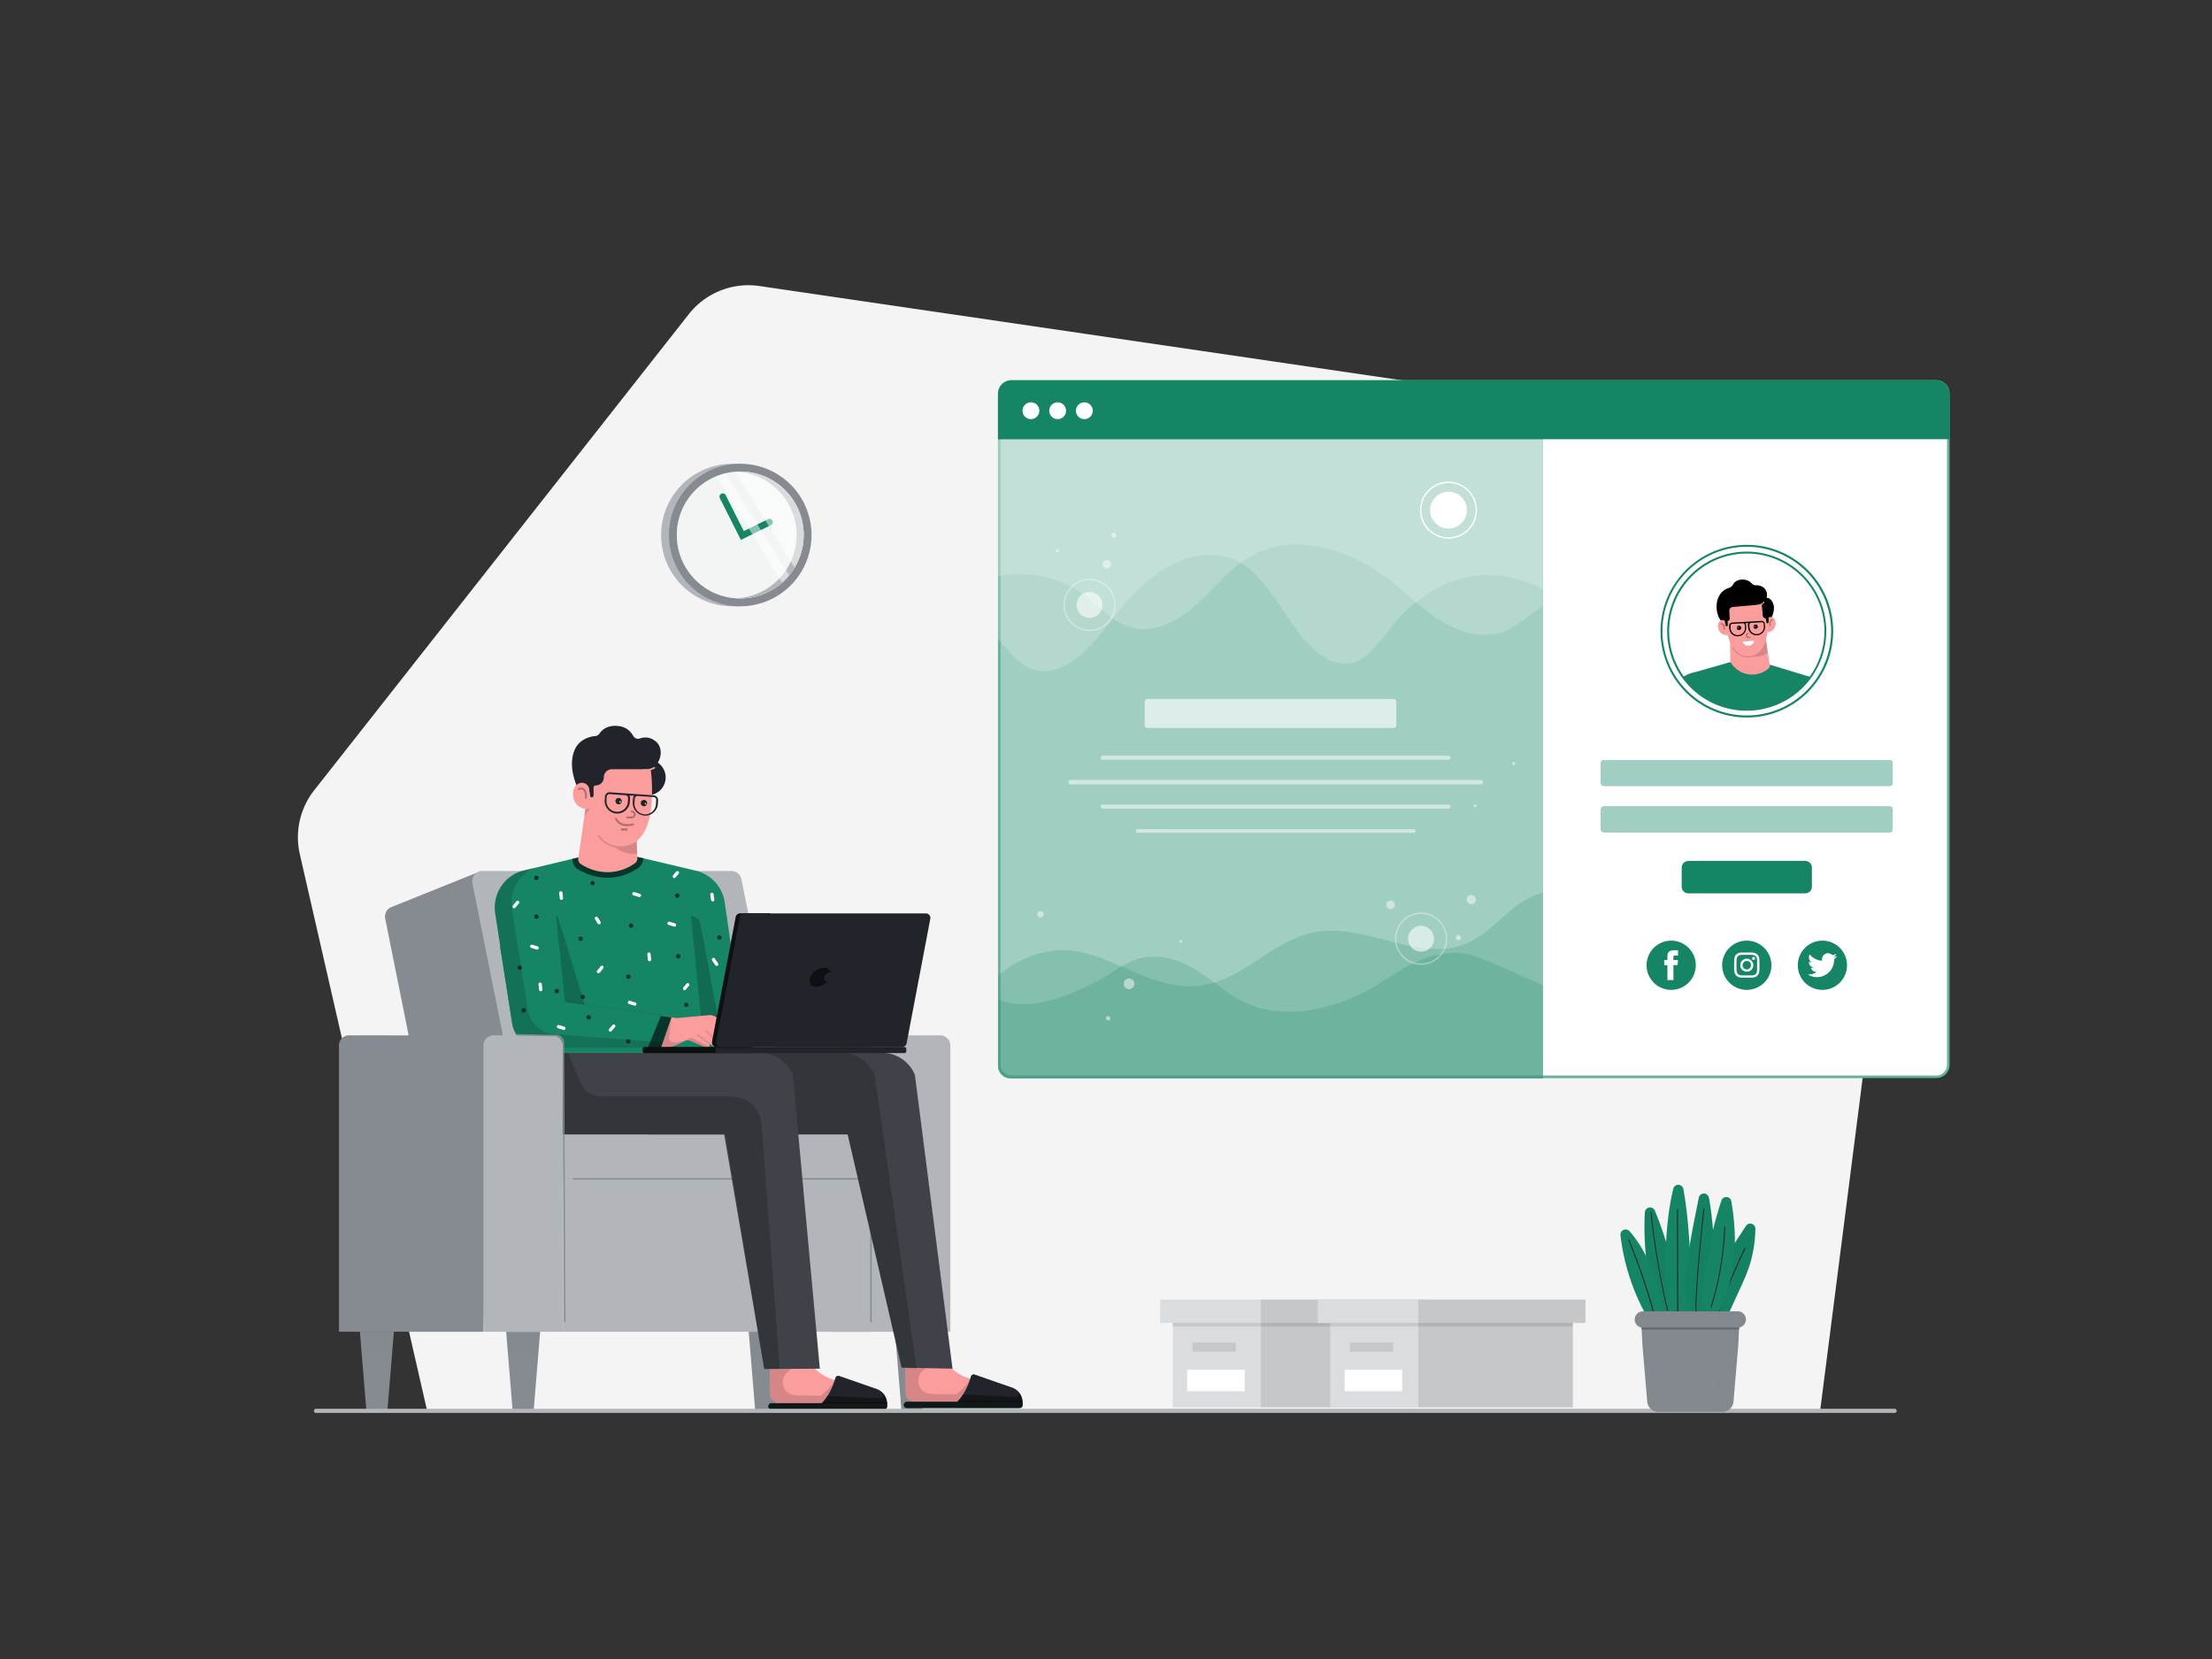 <svg class="gridItem__media" xmlns="http://www.w3.org/2000/svg" width="1600" height="1200" style="enable-background:new 0 0 1600 1200" xml:space="preserve" fill="none"><rect width="100%" height="100%" fill="#333333" stroke="none"/><path d="m216.88 617.9 92.2 403.1h1007.4l42.6-333.3a56.4 56.4 0 0 0-1.5-21.6L1269 345.7a55.179 55.179 0 0 0-16.6-26.566A55.149 55.149 0 0 0 1224 305.9l-674.6-99a54.858 54.858 0 0 0-51.2 20.4L227.28 571.6a55.004 55.004 0 0 0-10.4 46.3Z" fill="#F4F4F4"/><path d="m347.999 630-65.22 26.25a7.361 7.361 0 0 0-4.15 8.15l37.88 188.86h68.19L347.999 630Z" fill="#868A91"/><path d="m341.69 638.82 43 214.44h195.19l-43.6-217.34a7.37 7.37 0 0 0-7.22-5.92H348.91a7.375 7.375 0 0 0-7.146 5.59 7.367 7.367 0 0 0-.074 3.23Z" fill="#B2B6BB"/><path d="M630.039 963.3h-28.55l-42.55-214.43 76.06.13-4.96 214.3Z" fill="#868A91"/><path d="M630 963.3h57.42V756.24a7.37 7.37 0 0 0-7.37-7.37h-42.64a7.365 7.365 0 0 0-5.211 2.159 7.365 7.365 0 0 0-2.159 5.211L630 963.3Z" fill="#B2B6BB"/><path d="M630.029 853.26h-222.92V963.3h222.92V853.26Z" fill="#B2B6BB"/><path d="M630.029 805.69h-222.92v48.02h222.92v-48.02Z" fill="#B2B6BB"/><path d="m260.34 963.3 1.41 17.37 3.3 40.14h15.13l3.3-40.14 1.42-17.37h-24.56Z" fill="#868A91"/><g opacity=".2"><g opacity=".2"><path opacity=".2" d="M260.34 963.3h24.56l-1.42 17.37h-21.73l-1.41-17.37Z" fill="#000"/></g></g><path d="m366.119 963.3 1.42 17.37 3.29 40.14h15.14l3.3-40.14 1.41-17.37h-24.56Z" fill="#868A91"/><g opacity=".2"><g opacity=".2"><path opacity=".2" d="M366.119 963.3h24.56l-1.41 17.37h-21.73l-1.42-17.37Z" fill="#000"/></g></g><path d="m541.58 963.3 1.42 17.37 3.3 40.14h15.13l3.3-40.14 1.41-17.37h-24.56Z" fill="#868A91"/><path d="M1399.3 275.86H732.77c-5.523 0-10 4.477-10 10V768.9c0 5.523 4.477 10 10 10h666.53c5.52 0 10-4.477 10-10V285.86c0-5.523-4.48-10-10-10Z" fill="#fff"/><path d="M722 317.17h394V780H730.8a8.776 8.776 0 0 1-6.208-2.572 8.776 8.776 0 0 1-2.572-6.208v-454l-.02-.05Z" class="change-color-in-svg" fill="#4D61FC" style="fill:#158566"/><path opacity=".6" d="M722 317.17h394V780H730.8a8.776 8.776 0 0 1-6.208-2.572 8.776 8.776 0 0 1-2.572-6.208v-454l-.02-.05Z" fill="#fff"/><path d="M1367 568.49h-207a2.2 2.2 0 0 1-1.44-.716 2.19 2.19 0 0 1-.56-1.504V552a2.19 2.19 0 0 1 .56-1.504 2.2 2.2 0 0 1 1.44-.716h207a2.2 2.2 0 0 1 1.44.716c.37.412.57.949.56 1.504v14.24a2.098 2.098 0 0 1-.53 1.542c-.19.209-.41.379-.67.501-.25.121-.52.192-.8.207ZM1367 602h-207a2.2 2.2 0 0 1-1.44-.716 2.19 2.19 0 0 1-.56-1.504v-14.24c-.01-.554.19-1.092.56-1.504a2.2 2.2 0 0 1 1.44-.716h207a2.2 2.2 0 0 1 1.44.716c.37.412.57.95.56 1.504v14.24c.03.559-.17 1.106-.54 1.522-.38.416-.9.667-1.46.698Z" class="change-color-in-svg" fill="#4D61FC" style="fill:#158566"/><path opacity=".6" d="M1367 568.49h-207a2.2 2.2 0 0 1-1.44-.716 2.19 2.19 0 0 1-.56-1.504V552a2.19 2.19 0 0 1 .56-1.504 2.2 2.2 0 0 1 1.44-.716h207a2.2 2.2 0 0 1 1.44.716c.37.412.57.949.56 1.504v14.24a2.098 2.098 0 0 1-.53 1.542c-.19.209-.41.379-.67.501-.25.121-.52.192-.8.207ZM1367 602h-207a2.2 2.2 0 0 1-1.44-.716 2.19 2.19 0 0 1-.56-1.504v-14.24c-.01-.554.19-1.092.56-1.504a2.2 2.2 0 0 1 1.44-.716h207a2.2 2.2 0 0 1 1.44.716c.37.412.57.95.56 1.504v14.24c.03.559-.17 1.106-.54 1.522-.38.416-.9.667-1.46.698Z" fill="#fff"/><path d="M1305.77 646.19h-84.54a4.814 4.814 0 0 1-4.82-4.82v-13.8a4.828 4.828 0 0 1 4.82-4.83h84.54c1.28.003 2.51.512 3.41 1.418a4.81 4.81 0 0 1 1.42 3.412v13.8c0 .635-.12 1.265-.36 1.853a4.746 4.746 0 0 1-1.04 1.571 4.797 4.797 0 0 1-3.43 1.396ZM1208.81 716c-2.34 0-4.65-.461-6.81-1.356a17.784 17.784 0 0 1-5.78-3.861 17.949 17.949 0 0 1-3.86-5.778 17.83 17.83 0 0 1 3.86-19.401 17.807 17.807 0 0 1 25.18.002 17.815 17.815 0 0 1 5.22 12.594 17.833 17.833 0 0 1-5.22 12.584 17.833 17.833 0 0 1-12.59 5.216Z" class="change-color-in-svg" fill="#4D61FC" style="fill:#158566"/><path d="M1206.1 708.91h4.33v-10.86h3l.32-3.63h-3.35v-2.07c0-.86.17-1.2 1-1.2h2.35v-3.77h-3c-3.23 0-4.68 1.42-4.68 4.14v2.9h-2.26v3.68h2.26l.03 10.81Z" fill="#fff"/><path d="M1263.5 716c-2.34 0-4.65-.461-6.81-1.356a17.679 17.679 0 0 1-5.78-3.861 17.949 17.949 0 0 1-3.86-5.778 17.9 17.9 0 0 1-1.35-6.815c0-4.721 1.87-9.248 5.21-12.586a17.807 17.807 0 0 1 25.18.002 17.815 17.815 0 0 1 5.22 12.594 17.813 17.813 0 0 1-17.81 17.8Z" class="change-color-in-svg" fill="#4D61FC" style="fill:#158566"/><path d="M1263.5 690.64c2.45 0 2.74 0 3.7.05.58.004 1.16.112 1.7.32.4.142.76.375 1.06.68.3.28.53.621.68 1 .2.544.31 1.119.32 1.7v7.41a5.19 5.19 0 0 1-.32 1.7c-.15.397-.38.756-.68 1.05a2.8 2.8 0 0 1-1.06.68c-.54.208-1.12.316-1.7.32h-7.4a4.883 4.883 0 0 1-1.7-.32 2.738 2.738 0 0 1-1-.68 2.97 2.97 0 0 1-.69-1.05c-.2-.549-.3-1.127-.31-1.71 0-1-.06-1.25-.06-3.7s0-2.73.06-3.7c.01-.58.11-1.154.31-1.7.16-.377.39-.717.69-1 .28-.299.62-.531 1-.68a4.883 4.883 0 0 1 1.7-.32c1 0 1.26-.05 3.7-.05Zm0-1.65h-3.77c-.76.018-1.52.163-2.23.43-.61.212-1.16.553-1.62 1a4.3 4.3 0 0 0-1.05 1.63c-.27.709-.42 1.46-.43 2.22 0 1-.05 1.29-.06 3.77-.01 2.48 0 2.8.06 3.78.01.759.16 1.511.43 2.22.22.612.58 1.166 1.05 1.62.46.468 1.01.83 1.62 1.06.71.267 1.47.412 2.23.43h7.55a6.733 6.733 0 0 0 2.22-.43c.61-.23 1.16-.588 1.62-1.05.47-.458.83-1.015 1.06-1.63.27-.71.41-1.461.43-2.22 0-1 .05-1.29.05-3.77s0-2.8-.05-3.78a6.738 6.738 0 0 0-.43-2.22 4.448 4.448 0 0 0-1.06-1.63 4.566 4.566 0 0 0-1.62-1 6.733 6.733 0 0 0-2.22-.43h-3.78Z" fill="#fff"/><path d="M1263.5 693.44c-.93 0-1.84.277-2.62.795a4.691 4.691 0 0 0-1.73 2.115 4.702 4.702 0 0 0 3.44 6.421c.91.18 1.86.086 2.72-.272a4.733 4.733 0 0 0 2.11-1.739 4.71 4.71 0 0 0-.59-5.944 4.725 4.725 0 0 0-3.33-1.376Zm0 7.76a3.076 3.076 0 0 1-2.83-1.889 3.066 3.066 0 0 1 .67-3.335c.42-.428.97-.719 1.56-.837a3.06 3.06 0 0 1 3.66 3.001c0 .812-.32 1.59-.9 2.164-.57.574-1.35.896-2.16.896ZM1269.49 693.26c0 .218-.07.43-.19.611a1.089 1.089 0 0 1-1.13.468c-.21-.043-.4-.147-.56-.301a1.11 1.11 0 0 1-.24-1.199c.09-.201.23-.373.41-.494.18-.12.39-.185.61-.185.29 0 .57.116.78.322.2.207.32.486.32.778" fill="#fff"/><path d="M1318.19 716c-2.34 0-4.65-.461-6.81-1.356a17.784 17.784 0 0 1-5.78-3.861 17.949 17.949 0 0 1-3.86-5.778 17.9 17.9 0 0 1-1.35-6.815c0-2.338.46-4.654 1.36-6.814.89-2.16 2.2-4.123 3.86-5.776a17.733 17.733 0 0 1 5.77-3.858 17.859 17.859 0 0 1 6.82-1.352c2.34 0 4.65.461 6.81 1.356 2.16.895 4.13 2.207 5.78 3.861a17.949 17.949 0 0 1 3.86 5.778 17.9 17.9 0 0 1 1.35 6.815c0 2.338-.46 4.654-1.36 6.814-.89 2.16-2.2 4.123-3.86 5.776a17.67 17.67 0 0 1-5.78 3.858 17.772 17.772 0 0 1-6.81 1.352Z" class="change-color-in-svg" fill="#4D61FC" style="fill:#158566"/><path d="M1307.57 704.82a12.378 12.378 0 0 0 12.88.306 12.38 12.38 0 0 0 4.68-4.785 12.452 12.452 0 0 0 1.51-6.521 9.052 9.052 0 0 0 2.18-2.25c-.8.349-1.65.578-2.51.68a4.4 4.4 0 0 0 1.92-2.41c-.86.507-1.79.865-2.77 1.06a4.359 4.359 0 0 0-5.26-.871 4.402 4.402 0 0 0-1.92 2.065 4.367 4.367 0 0 0-.25 2.806 12.34 12.34 0 0 1-4.99-1.314 12.389 12.389 0 0 1-4.01-3.236c-.56.96-.73 2.096-.48 3.177a4.421 4.421 0 0 0 1.83 2.643 4.245 4.245 0 0 1-2-.55 4.418 4.418 0 0 0 .96 2.794c.64.79 1.53 1.334 2.53 1.536-.65.183-1.34.21-2 .08.28.861.83 1.613 1.56 2.15.72.538 1.6.835 2.51.85a8.755 8.755 0 0 1-6.37 1.79Z" fill="#fff"/><path d="M1400.48 779.77H731.59c-2.547.024-5-.964-6.819-2.747a9.614 9.614 0 0 1-2.881-6.763V284.51a9.622 9.622 0 0 1 9.7-9.51h668.89c2.55-.021 5 .968 6.82 2.75a9.656 9.656 0 0 1 2.88 6.76v485.75a9.621 9.621 0 0 1-2.88 6.763 9.611 9.611 0 0 1-6.82 2.747Zm-668.89-503a7.879 7.879 0 0 0-7.94 7.78v485.71a7.879 7.879 0 0 0 7.94 7.78h668.89c2.08.019 4.09-.79 5.58-2.248a7.848 7.848 0 0 0 2.36-5.532V284.51a7.848 7.848 0 0 0-2.36-5.532 7.883 7.883 0 0 0-5.58-2.248l-668.89.04Z" class="change-color-in-svg" fill="#4D61FC" style="fill:#158566"/><g opacity=".6"><path opacity=".6" d="M1400.48 779.77H731.59c-2.547.024-5-.964-6.819-2.747a9.614 9.614 0 0 1-2.881-6.763V284.51a9.622 9.622 0 0 1 9.7-9.51h668.89c2.55-.021 5 .968 6.82 2.75a9.656 9.656 0 0 1 2.88 6.76v485.75a9.621 9.621 0 0 1-2.88 6.763 9.611 9.611 0 0 1-6.82 2.747Zm-668.89-503a7.879 7.879 0 0 0-7.94 7.78v485.71a7.879 7.879 0 0 0 7.94 7.78h668.89c2.08.019 4.09-.79 5.58-2.248a7.848 7.848 0 0 0 2.36-5.532V284.51a7.848 7.848 0 0 0-2.36-5.532 7.883 7.883 0 0 0-5.58-2.248l-668.89.04Z" fill="#fff"/></g><path d="M731.84 275.1h668.29c2.65 0 5.2 1.054 7.07 2.929a9.981 9.981 0 0 1 2.93 7.071v32.6H721.84v-32.6a9.997 9.997 0 0 1 10-10Z" class="change-color-in-svg" fill="#4D61FC" style="fill:#158566"/><path d="M745.699 303.17a6.08 6.08 0 1 0 0-12.16 6.08 6.08 0 0 0 0 12.16ZM765.019 303.17a6.08 6.08 0 1 0 0-12.16 6.08 6.08 0 0 0 0 12.16ZM784.349 303.17a6.08 6.08 0 1 0 0-12.161 6.08 6.08 0 0 0 0 12.161ZM1263.5 513.48c31.45 0 56.94-25.493 56.94-56.94s-25.49-56.94-56.94-56.94-56.94 25.493-56.94 56.94 25.49 56.94 56.94 56.94Z" fill="#fff"/><path d="m1309.64 489.7-29.54-8.93h-.1l-1.86-.81-2.47.54-15.56.41-6.87-1.37-1.92-.63v.05l-24.47 7c-.62.18-1.25.32-1.89.46-2.66.633-5.2 1.719-7.49 3.21a56.945 56.945 0 0 0 46.08 23.499 56.945 56.945 0 0 0 46.08-23.499l.01.07Zm-29.6-8.87v.14c.01-.09-.04-.14-.04-.14h.04Z" class="change-color-in-svg" fill="#4D61FC" style="fill:#158566"/><path d="m1251.36 453 .18 24.78a2.75 2.75 0 0 0 .54 1.68l.24.42a18.215 18.215 0 0 0 5.41 5.255 18.157 18.157 0 0 0 14.61 2.107 18.198 18.198 0 0 0 6.68-3.512c.41-.346.73-.793.92-1.298.19-.504.24-1.05.16-1.582l-4.51-29.83-24.23 1.98Z" fill="#FC9D9D"/><path d="M1278.24 440.78s4.93 32.59-13 33.91c-17.56 1.33-18.1-31.63-18.1-31.63l-.49-9.44 22.62-4 5.71 3 3.26 8.16Z" fill="#FC9D9D"/><path opacity=".15" d="m1278.66 472-1.33-9c-1.62 5.77-5 10.58-10.88 11.54h.06l-1.26.18c-4.69.36-8.6-1.8-11.55-6.43a.39.39 0 0 0-.54-.12.372.372 0 0 0-.17.245.383.383 0 0 0 .05.295c3.13 4.93 7.28 7.22 12.27 6.86 1.04-.076 2.07-.28 3.06-.61 3.68.378 7.37-.683 10.29-2.96Z" fill="#000"/><path d="M1274 433.5s5.71-3.79 8.41 2.71c2.29 5.47-1.56 11.42-1.56 11.42l-3.31-.36a2.243 2.243 0 0 1-1.64-.493 2.244 2.244 0 0 1-.82-1.507L1274 433.5Z" fill="#000"/><path d="M1278.06 429.53c.48 6.2-4.82 7.82-7 8l-17.74 1.5c-.7.066-1.34.396-1.8.923a2.72 2.72 0 0 0-.67 1.907l.3 5.65c.03.373-.08.745-.32 1.037-.23.292-.57.483-.94.533l-1.08.12-1.2 1.5c-7-1.68-9.87-21.47 2.94-25.44a5.465 5.465 0 0 0 3.19-2.7c1.86-3.85 9.5-4.87 13.35-.54.37.443.85.793 1.38 1.022a3.73 3.73 0 0 0 1.69.298c4.65-.12 7.65 2.76 7.9 6.19Z" fill="#000"/><path d="M1248.89 451.12a2.965 2.965 0 0 0-.55-1.459 2.95 2.95 0 0 0-1.22-.967 2.944 2.944 0 0 0-1.55-.199c-.53.075-1.02.291-1.43.625l-.06.06c-3.07 2.64-1.08 10.94 5.65 10.22l-.84-8.28ZM1282.38 446.73l-.06-.06a2.927 2.927 0 0 0-4.04 1.148c-.25.46-.37.979-.35 1.502l.37 7.93c6.79-.25 7.45-8.35 4.08-10.52Z" fill="#FC9D9D"/><path d="M1249.73 452.14c.01.206-.05.41-.19.567a.77.77 0 0 1-.53.273.821.821 0 0 1-.57-.128.829.829 0 0 1-.33-.472l-.78-5.35 2.22.06.18 5.05ZM1279.32 450c.01.206-.05.41-.19.567a.77.77 0 0 1-.53.273.82.82 0 0 1-.91-.6l-.78-5.35 2.23.06.18 5.05Z" fill="#000"/><path d="M1271.2 438.31c-.3.036-.6.036-.9 0a.443.443 0 0 1-.15-.041.616.616 0 0 1-.12-.094.348.348 0 0 1-.07-.133c-.02-.049-.02-.101-.02-.152a.357.357 0 0 1 .14-.267.387.387 0 0 1 .28-.093c.06 0 3.61.18 5.11-2.16a.374.374 0 0 1 .24-.178c.05-.012.1-.014.16-.006a.38.38 0 0 1 .31.304c.03.103.01.211-.05.3a6.372 6.372 0 0 1-2.17 1.831c-.86.436-1.8.672-2.76.689Z" fill="#FC9D9D"/><path d="M1257.85 455.75c.31.002.62-.089.88-.26.25-.172.46-.417.58-.704a1.575 1.575 0 0 0-1.15-2.146c-.3-.06-.62-.029-.91.092-.28.12-.53.322-.7.582-.17.26-.26.565-.26.876 0 .414.16.811.46 1.103.29.293.69.457 1.1.457Z" fill="#000"/><path d="M1257.13 454.37c.07 0 .14-.021.2-.061.06-.039.1-.095.13-.161a.3.3 0 0 0 .02-.208.342.342 0 0 0-.1-.185.348.348 0 0 0-.18-.098.371.371 0 0 0-.21.02.356.356 0 0 0-.11.588c.06.067.15.105.25.105Z" fill="#fff"/><path d="M1269.88 454.85a1.573 1.573 0 0 0 1.11-2.684 1.596 1.596 0 0 0-.81-.427c-.31-.06-.62-.027-.91.093a1.6 1.6 0 0 0-.7.583c-.17.26-.26.564-.26.875 0 .206.04.409.12.599.08.19.19.363.34.508.15.145.32.259.51.337.19.078.39.117.6.116Z" fill="#000"/><path d="M1269.16 453.53a.363.363 0 0 0 .22-.126.354.354 0 0 0 .09-.239.354.354 0 0 0-.09-.239.363.363 0 0 0-.38-.118.38.38 0 0 0-.14.075.53.53 0 0 0-.1.127.413.413 0 0 0 0 .311c.03.048.06.092.1.126.04.035.09.06.14.075.05.014.11.017.16.008Z" fill="#fff"/><path opacity=".3" d="m1264.65 461.58 1.26-.12a.421.421 0 0 0 .17-.046.46.46 0 0 0 .23-.259c.02-.057.02-.116.02-.175a.35.35 0 0 0-.05-.17.405.405 0 0 0-.1-.139.502.502 0 0 0-.33-.111l-1.27.12a1.05 1.05 0 0 1-.55-.326 1.056 1.056 0 0 1-.24-.589 1.03 1.03 0 0 1 .17-.614.977.977 0 0 1 .5-.391.454.454 0 0 0 .42-.48.454.454 0 0 0-.15-.309.456.456 0 0 0-.33-.111c-.24.013-.48.077-.7.186a1.7 1.7 0 0 0-.57.45 1.766 1.766 0 0 0-.41 1.364c0 .243.06.483.16.705.1.221.24.419.43.581a1.724 1.724 0 0 0 1.34.434Z" fill="#000"/><path d="m1274.21 449.14-6.8.36-.9.06-6 .36h-.06l-7.64.42c-.3.017-.59.092-.86.222-.26.13-.5.312-.7.536-.2.223-.35.483-.44.765-.09.282-.13.58-.11.877l.12 1.75a6.11 6.11 0 0 0 6.43 5.775 6.106 6.106 0 0 0 4.22-2.021 6.08 6.08 0 0 0 1.56-4.414l-.12-1.75a2.214 2.214 0 0 0-.54-1.32l2.35-.12c-.28.403-.41.891-.37 1.38l.12 1.75a6.146 6.146 0 0 0 2.02 4.219 6.128 6.128 0 0 0 4.42 1.551 6.11 6.11 0 0 0 5.77-6.44l-.12-1.74a2.2 2.2 0 0 0-.19-.875c-.12-.277-.3-.526-.52-.733a2.097 2.097 0 0 0-.76-.473 2.233 2.233 0 0 0-.88-.139Zm-12.15 2.94.12 1.75a5.39 5.39 0 0 1-.24 2.035 5.155 5.155 0 0 1-1.02 1.782 5.167 5.167 0 0 1-5.63 1.482 5.177 5.177 0 0 1-2.97-2.706 5.1 5.1 0 0 1-.48-1.993l-.12-1.75c-.01-.356.11-.703.34-.971.24-.268.56-.436.92-.469l7.64-.42h.06c.17-.017.35.003.52.059a1.233 1.233 0 0 1 .75.689c.07.162.11.336.11.512Zm13.77 1a5.19 5.19 0 0 1-.25 2.032 5.122 5.122 0 0 1-1.01 1.778c-.45.519-1 .943-1.62 1.247a5.185 5.185 0 0 1-4.01.236 5.137 5.137 0 0 1-1.75-1.048 5.173 5.173 0 0 1-1.22-1.646 5.267 5.267 0 0 1-.48-1.989l-.12-1.75c-.01-.356.11-.703.34-.971.24-.268.56-.436.92-.469l.9-.06 6.8-.36c.36-.014.7.108.97.343.27.234.44.563.47.917l.06 1.74Z" fill="#000"/><path d="m1260.8 464.05 7.63-.54c.05-.001.09.008.13.027.04.019.08.046.11.081s.05.075.06.119c.01.043.01.089 0 .133-.24.857-.73 1.62-1.41 2.187-.69.567-1.53.909-2.41.981-.89.073-1.78-.13-2.54-.578a4.315 4.315 0 0 1-1.75-1.93v-.06a.293.293 0 0 1-.05-.126c0-.046.01-.092.02-.134a.27.27 0 0 1 .09-.106.216.216 0 0 1 .12-.054Z" fill="#fff"/><path opacity=".3" d="M1247.21 455.45a.533.533 0 0 1-.32-.127.552.552 0 0 1-.17-.293l-.12-1a3.294 3.294 0 0 0-.84-2.11c-.2-.171-.46-.258-.72-.24a.444.444 0 0 1-.36-.052.456.456 0 0 1-.14-.129.525.525 0 0 1-.07-.173.587.587 0 0 1 0-.187c.01-.061.04-.12.08-.171a.415.415 0 0 1 .31-.188c.51-.056 1.02.071 1.44.36.38.342.68.76.89 1.227.21.467.32.972.32 1.483l.12 1a.558.558 0 0 1-.11.372.563.563 0 0 1-.31.228ZM1280.28 453c.12-.01.23-.066.31-.155.07-.09.11-.206.11-.325v-1c-.07-.378-.05-.765.04-1.137s.26-.72.5-1.023c.08-.11.19-.2.32-.262a.909.909 0 0 1 .4-.098.43.43 0 0 0 .29-.134.442.442 0 0 0 .04-.605.428.428 0 0 0-.27-.171 1.855 1.855 0 0 0-1.32.61c-.32.399-.56.862-.69 1.358a3.558 3.558 0 0 0-.09 1.522v1c-.12.22.08.42.36.42Z" fill="#000"/><path d="M1263.5 519a62.444 62.444 0 0 1-34.68-10.548 62.477 62.477 0 0 1-22.98-28.036 62.481 62.481 0 0 1-3.54-36.076 62.524 62.524 0 0 1 17.1-31.963 62.493 62.493 0 0 1 31.98-17.079 62.433 62.433 0 0 1 36.07 3.558 62.427 62.427 0 0 1 28.02 22.997A62.444 62.444 0 0 1 1326 456.54a62.538 62.538 0 0 1-18.33 44.163A62.49 62.49 0 0 1 1263.5 519Zm0-123.49a61.014 61.014 0 0 0-33.89 10.28 61.038 61.038 0 0 0-22.47 27.376 61.091 61.091 0 0 0-3.47 35.245 61.066 61.066 0 0 0 16.7 31.233 61 61 0 0 0 31.23 16.694 60.98 60.98 0 0 0 35.24-3.471 60.98 60.98 0 0 0 27.38-22.467 61.023 61.023 0 0 0 10.28-33.89 61.104 61.104 0 0 0-17.9-43.108 61.096 61.096 0 0 0-43.1-17.902v.01Zm0 118.58a57.56 57.56 0 0 1-31.98-9.677 57.51 57.51 0 0 1-21.21-25.813 57.51 57.51 0 0 1-3.29-33.247 57.47 57.47 0 0 1 15.74-29.472 57.528 57.528 0 0 1 62.7-12.498 57.493 57.493 0 0 1 25.83 21.188 57.493 57.493 0 0 1 9.71 31.969 57.607 57.607 0 0 1-16.86 40.652 57.607 57.607 0 0 1-40.64 16.888v.01Zm0-113.68a56.15 56.15 0 0 0-51.87 34.656 56.1 56.1 0 0 0-3.19 32.436 56.094 56.094 0 0 0 15.36 28.745 56.152 56.152 0 0 0 61.18 12.17 56.128 56.128 0 0 0 34.66-51.867 56.17 56.17 0 0 0-16.46-39.686 56.178 56.178 0 0 0-39.68-16.464v.01Z" class="change-color-in-svg" fill="#4D61FC" style="fill:#158566"/><path opacity=".2" d="M1058.12 683.48c-32.8 11.71-69.41-14.81-104.58-9.6-33 4.9-54.06 36.17-87.44 39.24-15.24 1.4-30.27-3.51-43.93-9.29-13.66-5.78-27-12.58-41.92-15.45-21.27-4.08-44 4.24-58.24 17.52v65.31a8.78 8.78 0 0 0 8.78 8.78L1116 780V646c-23.4 5.15-35.14 29.37-57.88 37.48Z" class="change-color-in-svg" fill="#4D61FC" style="fill:#158566"/><path opacity=".2" d="M1064.66 690.89c-13-3.64-27.72-.69-39.61 4.6-11.89 5.29-21.75 12.74-32.66 19.11-25.23 14.7-61.07 23.36-89.06 11.81-13.48-5.56-23.21-15-34.69-22.67-11.48-7.67-26.86-14-41.74-11.06-12.19 2.38-20.82 10.25-31 15.77-13.42 7.25-48.11 25.43-73.85 14.45v48.31a8.78 8.78 0 0 0 8.78 8.78L1116 780v-67.36c-14.91-6.47-42.5-19.26-51.34-21.75Z" class="change-color-in-svg" fill="#4D61FC" style="fill:#158566"/><path opacity=".2" d="M722 462.31c6.74 7.23 13 15.68 20.73 20 13 7.22 27.73 1.38 39.61-9.13 11.88-10.51 21.75-25.3 32.66-37.93 25.23-29.19 61.07-46.37 89.06-23.45 13.48 11 23.21 29.75 34.69 45 11.48 15.25 26.86 27.73 41.74 21.95 12.19-4.73 20.82-20.35 31-31.31C1026 432 1061.91 399.69 1116 426V318H722v144.31Z" fill="#fff"/><path opacity=".2" d="M722 416.87c20.71-4.54 44.09.24 61.28 12.84 11.59 8.5 21.37 20.6 35.2 24.27 16.87 4.48 34.31-5.19 47.32-17 13.01-11.81 24-26.34 39.33-34.89 31.73-17.77 72.37-4.45 101 18.18 12.37 9.79 23.56 21.25 37 29.4 13.44 8.15 30.23 12.67 44.9 7.07 10.46-4 18.52-12.53 28-18.59V318h-394l-.03 98.87Z" fill="#fff"/><g style="mix-blend-mode:overlay" opacity=".7"><g style="mix-blend-mode:overlay" opacity=".7"><path d="M803.759 408.14a3.068 3.068 0 0 1-5.237 2.184 3.072 3.072 0 0 1 .46-4.726 3.073 3.073 0 0 1 1.707-.518 3.066 3.066 0 0 1 2.17.893 3.047 3.047 0 0 1 .9 2.167Z" fill="#fff"/></g><g style="mix-blend-mode:overlay" opacity=".7"><path d="M1009 654.45c0 .608-.18 1.202-.52 1.707a3.09 3.09 0 0 1-1.38 1.13 3.075 3.075 0 0 1-3.35-.67c-.42-.43-.72-.978-.83-1.574a3.001 3.001 0 0 1 .18-1.775c.23-.561.62-1.039 1.13-1.375a3.072 3.072 0 0 1 2.88-.279c.37.154.71.381 1 .666a3.072 3.072 0 0 1 .89 2.17Z" fill="#fff"/></g><g style="mix-blend-mode:overlay" opacity=".7"><path d="M803.11 736.52a1.574 1.574 0 0 1-.963 1.458 1.573 1.573 0 0 1-1.714-.334 1.574 1.574 0 0 1 .233-2.419 1.573 1.573 0 0 1 1.98.191c.295.293.461.689.464 1.104Z" fill="#fff"/></g><g style="mix-blend-mode:overlay" opacity=".7"><path d="M1064.22 654.02a3.35 3.35 0 1 0 0-6.7 3.35 3.35 0 0 0 0 6.7Z" fill="#fff"/></g><g style="mix-blend-mode:overlay" opacity=".7"><path d="M820.529 711.6a3.851 3.851 0 0 1-4.601 3.776 3.846 3.846 0 0 1-3.025-3.025 3.856 3.856 0 0 1 1.637-3.952 3.851 3.851 0 0 1 5.989 3.201Z" fill="#fff"/></g><g style="mix-blend-mode:overlay" opacity=".7"><path d="M807.559 387.21a1.839 1.839 0 1 1-1.84-1.84 1.849 1.849 0 0 1 1.84 1.84Z" fill="#fff"/></g><g style="mix-blend-mode:overlay" opacity=".7"><path d="M1056.79 678.18c0 .364-.11.721-.31 1.023-.2.303-.49.539-.83.678-.34.139-.71.175-1.06.103a1.868 1.868 0 0 1-.95-.506 1.898 1.898 0 0 1-.5-.945 1.846 1.846 0 0 1 .79-1.888 1.857 1.857 0 0 1 2.33.235 1.883 1.883 0 0 1 .53 1.3Z" fill="#fff"/></g><g style="mix-blend-mode:overlay" opacity=".7"><path d="M764.78 399.64a1.1 1.1 0 1 0-.001-2.201 1.1 1.1 0 0 0 .001 2.201Z" fill="#fff"/></g><g style="mix-blend-mode:overlay" opacity=".7"><path d="M1096 552.25c0 .22-.06.436-.18.62s-.3.328-.5.413c-.2.086-.43.109-.64.066a1.134 1.134 0 0 1-.58-.304 1.13 1.13 0 0 1-.3-.571c-.04-.216-.02-.44.07-.644.08-.203.22-.376.41-.497a1.116 1.116 0 0 1 1.4.139c.2.206.32.486.32.778Z" fill="#fff"/></g><g style="mix-blend-mode:overlay" opacity=".7"><path d="M855.21 680.89a1.085 1.085 0 0 1-.66 1.005 1.08 1.08 0 1 1 .66-1.005Z" fill="#fff"/></g><g style="mix-blend-mode:overlay" opacity=".7"><path d="M754.899 661.31a2.272 2.272 0 0 1-1.401 2.097 2.264 2.264 0 0 1-1.311.129 2.263 2.263 0 0 1-1.784-1.783 2.267 2.267 0 0 1 2.226-2.713 2.267 2.267 0 0 1 2.27 2.27Z" fill="#fff"/></g><g style="mix-blend-mode:overlay" opacity=".7"><path d="M1067.06 583.94c.61 0 1.1-.492 1.1-1.1 0-.607-.49-1.1-1.1-1.1-.61 0-1.1.493-1.1 1.1 0 .608.49 1.1 1.1 1.1Z" fill="#fff"/></g></g><g style="mix-blend-mode:overlay" opacity=".6"><path d="M1037.24 679c0 1.852-.55 3.663-1.57 5.204a9.377 9.377 0 0 1-4.2 3.452 9.377 9.377 0 0 1-10.21-2.027 9.352 9.352 0 0 1-2.56-4.795 9.326 9.326 0 0 1 3.99-9.611 9.356 9.356 0 0 1 14.55 7.777Z" fill="#fff"/></g><g style="mix-blend-mode:overlay" opacity=".6"><g style="mix-blend-mode:overlay" opacity=".6"><path d="M1027.89 697.89a18.892 18.892 0 0 1-10.5-3.18 18.897 18.897 0 0 1-8.05-19.401 18.938 18.938 0 0 1 5.17-9.68 18.885 18.885 0 0 1 9.68-5.175 18.892 18.892 0 0 1 19.4 8.035 18.881 18.881 0 0 1 3.19 10.501c-.01 5.009-2 9.812-5.54 13.355a18.912 18.912 0 0 1-13.35 5.545Zm0-36.79a17.92 17.92 0 0 0-9.95 3.012 17.961 17.961 0 0 0-6.6 8.031 17.948 17.948 0 0 0-1.02 10.343c.69 3.473 2.4 6.663 4.9 9.168 2.5 2.504 5.69 4.21 9.16 4.901 3.48.692 7.08.338 10.35-1.017a17.903 17.903 0 0 0 8.03-6.592 17.882 17.882 0 0 0 3.02-9.946c0-4.745-1.89-9.295-5.24-12.651a17.932 17.932 0 0 0-12.65-5.249Z" fill="#fff"/></g></g><g style="mix-blend-mode:overlay" opacity=".6"><path d="M788.089 446.92a9.35 9.35 0 0 0 9.35-9.35 9.35 9.35 0 0 0-9.35-9.35 9.35 9.35 0 0 0-9.35 9.35 9.35 9.35 0 0 0 9.35 9.35Z" fill="#fff"/></g><g style="mix-blend-mode:overlay" opacity=".6"><g style="mix-blend-mode:overlay" opacity=".6"><path d="M788.089 456.47a18.898 18.898 0 0 1-18.525-22.593 18.9 18.9 0 0 1 37.435 3.693 18.917 18.917 0 0 1-18.91 18.9Zm0-36.79a17.906 17.906 0 0 0-16.531 11.059 17.906 17.906 0 0 0 3.891 19.505 17.902 17.902 0 0 0 27.539-2.728 17.9 17.9 0 0 0 3.011-9.946 17.92 17.92 0 0 0-17.91-17.89Z" fill="#fff"/></g></g><path d="M1054.05 380.71a13.304 13.304 0 0 1-14.72-1.394 13.276 13.276 0 0 1-4.31-6.408 13.369 13.369 0 0 1-.03-7.724 13.34 13.34 0 0 1 4.28-6.436 13.303 13.303 0 0 1 7.13-2.975c2.61-.265 5.25.253 7.57 1.488a13.303 13.303 0 0 1 5.48 5.449 13.255 13.255 0 0 1 1.02 10.117 13.288 13.288 0 0 1-6.42 7.883Z" fill="#fff"/><path d="M1047.74 389.61a20.607 20.607 0 0 1-20.21-24.631c.79-3.998 2.75-7.67 5.64-10.552a20.58 20.58 0 0 1 10.55-5.641c4-.795 8.14-.387 11.91 1.173a20.668 20.668 0 0 1 9.25 7.591 20.643 20.643 0 0 1 3.47 11.45 20.664 20.664 0 0 1-6.04 14.568 20.652 20.652 0 0 1-14.57 6.042Zm0-40.22c-3.88 0-7.67 1.15-10.89 3.305a19.628 19.628 0 0 0-7.23 8.801 19.615 19.615 0 0 0-1.11 11.33 19.565 19.565 0 0 0 5.36 10.04 19.645 19.645 0 0 0 10.04 5.367c3.81.757 7.75.369 11.33-1.116a19.623 19.623 0 0 0 8.81-7.222 19.643 19.643 0 0 0 3.3-10.895 19.634 19.634 0 0 0-19.61-19.61Z" fill="#fff"/><g opacity=".8"><path opacity=".8" d="M1007.92 505.58H830.1a2.09 2.09 0 0 0-2.09 2.09v16.82a2.09 2.09 0 0 0 2.09 2.09h177.82c1.15 0 2.09-.936 2.09-2.09v-16.82c0-1.154-.94-2.09-2.09-2.09Z" fill="#fff"/><g opacity=".8"><path opacity=".8" d="M1047.74 549.6H797.629a1.503 1.503 0 0 1-1.5-1.5 1.503 1.503 0 0 1 1.5-1.5h250.111c.4 0 .78.158 1.06.439.28.282.44.663.44 1.061 0 .398-.16.779-.44 1.061-.28.281-.66.439-1.06.439Z" fill="#fff"/></g><g opacity=".8"><path opacity=".8" d="M1071 567.39H774.369a1.63 1.63 0 0 1 0-3.26H1071c.43 0 .85.172 1.15.478.31.305.48.72.48 1.152 0 .432-.17.847-.48 1.153-.3.305-.72.477-1.15.477Z" fill="#fff"/></g><g opacity=".8"><path opacity=".8" d="M1047.74 584.93H797.629a1.503 1.503 0 0 1-1.5-1.5 1.503 1.503 0 0 1 1.5-1.5h250.111c.4 0 .78.158 1.06.439.28.282.44.663.44 1.061 0 .398-.16.779-.44 1.061-.28.281-.66.439-1.06.439Z" fill="#fff"/></g><g opacity=".8"><path opacity=".8" d="M1022.37 602.43H823a1.341 1.341 0 0 1-1.456-1.335 1.35 1.35 0 0 1 .434-.987 1.342 1.342 0 0 1 1.022-.348h199.37c.18-.016.37.007.55.067.17.059.33.155.47.281.14.125.25.278.32.448a1.261 1.261 0 0 1 0 1.079c-.07.17-.18.322-.32.448-.14.125-.3.221-.47.281-.18.06-.37.082-.55.066Z" fill="#fff"/></g></g><g opacity=".2"><g opacity=".2"><path opacity=".2" d="M541.58 963.3h24.56l-1.41 17.37H543l-1.42-17.37Z" fill="#000"/></g></g><path d="m647.39 963.3 1.42 17.37 3.3 40.14h15.13l3.3-40.14 1.41-17.37h-24.56Z" fill="#868A91"/><g opacity=".2"><g opacity=".2"><path opacity=".2" d="m671.95 963.3-1.41 17.37h-21.73l-1.42-17.37h24.56Z" fill="#000"/></g></g><path d="M630 956.5a.504.504 0 0 1-.354-.146.504.504 0 0 1-.146-.354V749.35c0-.133.053-.26.146-.354a.504.504 0 0 1 .708 0 .504.504 0 0 1 .146.354V956c0 .133-.053.26-.146.354a.504.504 0 0 1-.354.146ZM626.44 806.19H414.71a.504.504 0 0 1-.354-.146.504.504 0 0 1 0-.708.504.504 0 0 1 .354-.146h211.73c.133 0 .26.053.354.146a.504.504 0 0 1 0 .708.504.504 0 0 1-.354.146ZM626.44 853.19H414.71a.504.504 0 0 1-.354-.146.504.504 0 0 1 0-.708.504.504 0 0 1 .354-.146h211.73c.133 0 .26.053.354.146a.504.504 0 0 1 0 .708.504.504 0 0 1-.354.146Z" fill="#868A91"/><path d="m539.999 761.51-15.8-108.83a27.675 27.675 0 0 0-20.93-22.9l-42.25-10-42.56.4-39.33 9.39a27.668 27.668 0 0 0-20.93 31l4.58 30.17 7.74 16.74c.359.928.649 1.88.87 2.85l7.18 39.25a14.58 14.58 0 0 0 14.43 11.93h147Z" class="change-color-in-svg" fill="#4D61FC" style="fill:#158566"/><path d="M515.519 652a1.183 1.183 0 0 1-1.19-1l-.55-3.79a1.204 1.204 0 0 1 1.011-1.449 1.203 1.203 0 0 1 1.359 1.129l.55 3.79a1.16 1.16 0 0 1-.218.88 1.168 1.168 0 0 1-.782.46l-.18-.02ZM469.789 695.25a1.198 1.198 0 0 1-1.19-1.1l-.39-3.87a1.184 1.184 0 0 1 .26-.908 1.2 1.2 0 0 1 .375-.304 1.202 1.202 0 0 1 .943-.063 1.183 1.183 0 0 1 .792 1.115l.42 3.88a1.11 1.11 0 0 1-1.1 1.26l-.11-.01ZM406.059 650.87a1.212 1.212 0 0 1-1.19-1.11l-.389-3.87a1.185 1.185 0 0 1 1.109-1.193 1.188 1.188 0 0 1 1.261 1.033l.389 3.87a1.115 1.115 0 0 1-.64 1.167 1.122 1.122 0 0 1-.459.103c0-.08-.081 0-.081 0ZM432.83 703.94a1.094 1.094 0 0 1-.71-.24 1.218 1.218 0 0 1-.12-1.7l2.45-3a1.184 1.184 0 0 1 .81-.499 1.197 1.197 0 0 1 .915.26 1.178 1.178 0 0 1 .349 1.331 1.185 1.185 0 0 1-.264.408l-2.44 3c-.271.253-.62.408-.99.44ZM487.799 635.15a1.143 1.143 0 0 1-.79-.31 1.223 1.223 0 0 1-.16-1.66l2.29-2.77a1.177 1.177 0 0 1 1.592-.078 1.181 1.181 0 0 1 .218 1.578l-2.29 2.77a1.09 1.09 0 0 1-.86.47ZM433.3 668.56a1.349 1.349 0 0 1-1-.55l-1.9-3.09a1.201 1.201 0 0 1 .835-1.818 1.195 1.195 0 0 1 .896.214c.128.092.236.209.319.344l1.9 3.08a1.26 1.26 0 0 1-.4 1.66 2.319 2.319 0 0 1-.65.16ZM495.219 716.26a1.117 1.117 0 0 1-.79-.32 1.232 1.232 0 0 1-.16-1.66l2.29-2.76a1.182 1.182 0 0 1 2.056.649c.035.303-.05.608-.236.851l-2.29 2.76a.847.847 0 0 1-.87.48Z" fill="#fff"/><path d="m582.85 980.71 2.84 4.42a29.999 29.999 0 0 0 16 12.4l35.93 12.72c3.24 1 2.84 5.76-.55 5.76h-4.5c-.29.4-.671.72-1.111.94-.44.22-.927.34-1.419.33a4.566 4.566 0 0 1-2.77-1.11c-.07-.08-.15-.08-.23-.16h-.63c-.08.08-.24.08-.32.24-.296.34-.659.62-1.068.81-.408.19-.852.29-1.302.3a4.683 4.683 0 0 1-2.61-1 .701.701 0 0 0-.263-.16.79.79 0 0 0-.305-.04.99.99 0 0 0-.296.08.798.798 0 0 0-.236.2c-.232.28-.523.5-.852.65a2.37 2.37 0 0 1-1.048.22 4.015 4.015 0 0 1-2.21-.79.845.845 0 0 0-.512-.14.876.876 0 0 0-.488.21c-.474.44-1.092.7-1.74.72a2.36 2.36 0 0 1-1.238-.35 2.432 2.432 0 0 1-.892-.92h-.32l-44.46-.71c-4.27-.08-7.43-1.42-9.24-4.74l-.16-23.42 26-6.46Z" fill="#FC9D9D"/><path opacity=".15" d="M638.53 1010.64c-.08-.08-.24-.16-.32-.23a5.194 5.194 0 0 0-.55-.24l-.71-.24h-.08c-.12.06-.229.14-.32.24a3 3 0 0 1-1.059.82c-.41.19-.859.29-1.311.28-.95 0-1.869-.33-2.6-.94a.89.89 0 0 0-.57-.17.8.8 0 0 0-.54.25c-.23.28-.519.5-.847.65-.327.14-.684.22-1.043.21-.8-.03-1.571-.31-2.21-.79a.84.84 0 0 0-.513-.12.807.807 0 0 0-.487.2c-.228.23-.5.41-.799.53a2.52 2.52 0 0 1-.941.18 2.36 2.36 0 0 1-1.242-.33 2.338 2.338 0 0 1-.888-.93h-.32l-21.91-.35 4.62-11.34a42.712 42.712 0 0 1-10.1 11.25l-17.07-.27c-4.26-.08-7.42-1.42-9.24-4.74a9.702 9.702 0 0 1 2-12l13.38-11.89L563 986l-6 1v23.64c1.81 3.32 5 4.66 9.24 4.74l44.46.71h.32a2.435 2.435 0 0 0 2.13 1.26 2.596 2.596 0 0 0 1.73-.71.839.839 0 0 1 1-.07 4.01 4.01 0 0 0 2.21.78c.361.01.719-.07 1.047-.21.329-.15.62-.37.853-.65a.802.802 0 0 1 .237-.2.976.976 0 0 1 .295-.08c.104-.01.208.01.305.04.098.03.187.09.263.16.752.58 1.664.9 2.61.94.45-.01.894-.11 1.302-.3.408-.19.772-.46 1.068-.8.08-.16.24-.16.32-.24h.63c.08.08.15.08.23.16a4.563 4.563 0 0 0 2.77 1.11c.492 0 .978-.11 1.418-.33.44-.22.821-.54 1.112-.94h4.5c3.06-.01 3.69-3.79 1.48-5.37Z" fill="#000"/><path d="M487.8 670.3a.476.476 0 0 1-.32-.08l-3.87-1.22a1.2 1.2 0 0 1 .71-2.29l3.87 1.19a1.213 1.213 0 0 1 .79 1.5 1.19 1.19 0 0 1-1.18.9ZM517.65 698.41l-.24-.24-2.29-3.39a1.207 1.207 0 1 1 2-1.35l2.29 3.4a1.188 1.188 0 0 1-.196 1.532 1.191 1.191 0 0 1-1.544.048h-.02Z" fill="#fff"/><path d="m680.85 979.71 2.84 4.42a29.999 29.999 0 0 0 16 12.4l35.93 12.72c3.24 1 2.84 5.76-.55 5.76h-4.5c-.29.4-.671.72-1.111.94-.44.22-.927.34-1.419.33a4.566 4.566 0 0 1-2.77-1.11c-.07-.08-.15-.08-.23-.16h-.63c-.08.08-.24.08-.32.24-.296.34-.659.62-1.068.81-.408.19-.852.29-1.302.3a4.683 4.683 0 0 1-2.61-1 .701.701 0 0 0-.263-.16.79.79 0 0 0-.305-.04.99.99 0 0 0-.296.08.798.798 0 0 0-.236.2c-.232.28-.523.5-.852.65a2.37 2.37 0 0 1-1.048.22 4.015 4.015 0 0 1-2.21-.79.845.845 0 0 0-.512-.14.876.876 0 0 0-.488.21c-.474.44-1.092.7-1.74.72a2.36 2.36 0 0 1-1.238-.35 2.432 2.432 0 0 1-.892-.92h-.32l-44.46-.71c-4.27-.08-7.43-1.42-9.24-4.74l-.16-23.42 26-6.46Z" fill="#FC9D9D"/><path opacity=".15" d="M736.53 1009.64c-.08-.08-.24-.16-.32-.23a5.194 5.194 0 0 0-.55-.24l-.71-.24h-.08c-.12.06-.229.14-.32.24a3 3 0 0 1-1.059.82c-.41.19-.859.29-1.311.28-.95 0-1.869-.33-2.6-.94a.89.89 0 0 0-.57-.17.8.8 0 0 0-.54.25c-.23.28-.519.5-.847.65-.327.14-.684.22-1.043.21-.8-.03-1.571-.31-2.21-.79a.84.84 0 0 0-.513-.12.807.807 0 0 0-.487.2c-.228.23-.5.41-.799.53a2.52 2.52 0 0 1-.941.18 2.36 2.36 0 0 1-1.242-.33 2.338 2.338 0 0 1-.888-.93h-.32l-21.91-.35 4.62-11.34a42.712 42.712 0 0 1-10.1 11.25l-17.07-.27c-4.26-.08-7.42-1.42-9.24-4.74a9.702 9.702 0 0 1 2-12l13.38-11.89L661 985l-6 1v23.64c1.81 3.32 5 4.66 9.24 4.74l44.46.71h.32a2.435 2.435 0 0 0 2.13 1.26 2.596 2.596 0 0 0 1.73-.71.839.839 0 0 1 1-.07 4.01 4.01 0 0 0 2.21.78c.361.01.719-.07 1.047-.21.329-.15.62-.37.853-.65a.802.802 0 0 1 .237-.2.976.976 0 0 1 .295-.08c.104-.01.208.01.305.04.098.03.187.09.263.16.752.58 1.664.9 2.61.94.45-.01.894-.11 1.302-.3.408-.19.772-.46 1.068-.8.08-.16.24-.16.32-.24h.63c.08.08.15.08.23.16a4.563 4.563 0 0 0 2.77 1.11c.492 0 .978-.11 1.418-.33.44-.22.821-.54 1.112-.94h4.5c3.06-.01 3.69-3.79 1.48-5.37Z" fill="#000"/><path d="M737.479 1018.41h-81.48c-.586 0-1.148-.23-1.563-.65a2.19 2.19 0 0 1-.647-1.56c0-.59.233-1.15.647-1.56.415-.42.977-.65 1.563-.65h83.64v2.21a2.18 2.18 0 0 1-.624 1.55c-.404.42-.957.65-1.536.66Z" class="change-color-in-svg" fill="#4D61FC" style="fill:#158566"/><path d="M739.61 1014a11.34 11.34 0 0 0-2.205-6.31 11.316 11.316 0 0 0-5.375-3.96l-27-9.4a2.061 2.061 0 0 0-2.69 1.42c-1.18 4-4.1 12.4-9.87 18.25H656c-.291 0-.579.05-.848.17-.268.11-.513.27-.718.47-.205.21-.368.45-.479.72-.11.27-.167.56-.165.85-.007.29.045.58.154.85.109.28.271.52.478.73.206.2.453.37.724.48.271.1.562.16.854.15h81.51a2.124 2.124 0 0 0 2.13-2.13l-.03-2.29Z" class="change-color-in-svg" fill="#4D61FC" style="fill:#158566"/><path d="M739.61 1014a11.34 11.34 0 0 0-2.205-6.31 11.316 11.316 0 0 0-5.375-3.96l-27-9.4a2.061 2.061 0 0 0-2.69 1.42c-1.18 4-4.1 12.4-9.87 18.25H656c-.291 0-.579.05-.848.17-.268.11-.513.27-.718.47-.205.21-.368.45-.479.72-.11.27-.167.56-.165.85-.007.29.045.58.154.85.109.28.271.52.478.73.206.2.453.37.724.48.271.1.562.16.854.15h81.51a2.124 2.124 0 0 0 2.13-2.13l-.03-2.29Z" fill="#21252B"/><path opacity=".4" d="M739.61 1014a11.28 11.28 0 0 0-1.441-5.11c-.88-1.57-2.121-2.9-3.619-3.89 3.87 2.77 3.16 5.53-2.37 5.29-28.51-1.34-32.22-1.34-35.53-1.65a.293.293 0 0 0 .059-.11.338.338 0 0 0 .011-.13 33.283 33.283 0 0 1-4.34 5.61H656c-.291 0-.579.05-.848.17-.268.11-.513.27-.718.47-.205.21-.368.45-.479.72-.11.27-.167.56-.165.85-.007.29.045.58.154.85s.271.52.478.73c.206.2.453.37.724.48.271.1.562.16.854.15h81.51a2.124 2.124 0 0 0 2.13-2.13l-.03-2.3Z" fill="#000"/><path opacity=".4" d="M739.61 1013.27h-46.52l-.63.72h47.15v-.72Z" fill="#000"/><path d="M462.439 648.89a.474.474 0 0 1-.31-.08l-3.87-1.18a1.198 1.198 0 0 1-.232-2.235 1.205 1.205 0 0 1 .942-.055l3.87 1.18a1.22 1.22 0 0 1 .79 1.5 1.333 1.333 0 0 1-1.19.87ZM459.13 727.47a.476.476 0 0 1-.32-.08l-3.87-1.18a1.2 1.2 0 0 1 .71-2.29l3.87 1.18c.3.099.55.311.698.59.147.28.18.606.092.91a1.313 1.313 0 0 1-1.18.87Z" fill="#fff"/><path opacity=".2" d="m408.499 724.71-6.23-61.36a.64.64 0 1 1 1.26-.24l19.47 63.73-14.5-2.13ZM496.09 749.35l.08-.08.15.16-.23-.08Z" fill="#000"/><path d="M524.519 753.06a2.35 2.35 0 0 1-3.24.4l-14-10.27 17.77 8.13a2.31 2.31 0 0 1-.53 1.74Z" fill="#868A91"/><path d="m689 990-36.84-.78-39-168.64H469.47v-59.07H638a25.717 25.717 0 0 1 23.77 16L689 990Z" fill="#3F4249"/><path opacity=".2" d="m663 990-10.84-.78-39-168.64H469.47v-59.07h139.47a25.702 25.702 0 0 1 23.77 16L663 990Z" fill="#000"/><path d="m593 990-40.21.22-28.95-169.64H381.18v-59.07h168.53a25.706 25.706 0 0 1 23.77 16L593 990Z" fill="#3F4249"/><path opacity=".2" d="M550.929 813.77a22.632 22.632 0 0 0-6.53-14.5c-4.7-4.61-10.54-6.17-19.33-6.17h-90.07a16.152 16.152 0 0 1-14.85-9.78l-9.15-21.32-3.84-.49v59.07h117.6l28 169.64 11.24-.22-13.07-176.23Z" fill="#000"/><path opacity=".6" d="M454.47 708.05a1.581 1.581 0 1 0-.002-3.162 1.581 1.581 0 0 0 .002 3.162ZM520.33 679.69a1.584 1.584 0 0 0 1.46-.975 1.586 1.586 0 0 0-.343-1.722 1.58 1.58 0 0 0-2.697 1.117 1.573 1.573 0 0 0 1.58 1.58ZM489.85 649.45a1.581 1.581 0 1 0-.002-3.162 1.581 1.581 0 0 0 .002 3.162Z" fill="#000"/><path d="M639.479 1019.41h-81.48c-.586 0-1.148-.23-1.563-.65a2.19 2.19 0 0 1-.647-1.56c0-.59.233-1.15.647-1.56.415-.42.977-.65 1.563-.65h83.64v2.21a2.18 2.18 0 0 1-.624 1.55c-.404.42-.957.65-1.536.66Z" class="change-color-in-svg" fill="#4D61FC" style="fill:#158566"/><path d="M641.61 1015a11.34 11.34 0 0 0-2.205-6.31 11.316 11.316 0 0 0-5.375-3.96l-27-9.4a2.061 2.061 0 0 0-2.69 1.42c-1.18 4-4.1 12.4-9.87 18.25H558c-.291 0-.579.05-.848.17-.268.11-.513.27-.718.47-.205.21-.368.45-.479.72-.11.27-.167.56-.165.85-.007.29.045.58.154.85.109.28.271.52.478.73.206.2.453.37.724.48.271.1.562.16.854.15h81.51a2.124 2.124 0 0 0 2.13-2.13l-.03-2.29Z" class="change-color-in-svg" fill="#4D61FC" style="fill:#158566"/><path d="M641.61 1015a11.34 11.34 0 0 0-2.205-6.31 11.316 11.316 0 0 0-5.375-3.96l-27-9.4a2.061 2.061 0 0 0-2.69 1.42c-1.18 4-4.1 12.4-9.87 18.25H558c-.291 0-.579.05-.848.17-.268.11-.513.27-.718.47-.205.21-.368.45-.479.72-.11.27-.167.56-.165.85-.007.29.045.58.154.85.109.28.271.52.478.73.206.2.453.37.724.48.271.1.562.16.854.15h81.51a2.124 2.124 0 0 0 2.13-2.13l-.03-2.29Z" fill="#21252B"/><path opacity=".4" d="M641.61 1015a11.28 11.28 0 0 0-1.441-5.11c-.88-1.57-2.121-2.9-3.619-3.89 3.87 2.77 3.16 5.53-2.37 5.29-28.51-1.34-32.22-1.34-35.53-1.65a.293.293 0 0 0 .059-.11.338.338 0 0 0 .011-.13 33.283 33.283 0 0 1-4.34 5.61H558c-.291 0-.579.05-.848.17-.268.11-.513.27-.718.47-.205.21-.368.45-.479.72-.11.27-.167.56-.165.85-.007.29.045.58.154.85s.271.52.478.73c.206.2.453.37.724.48.271.1.562.16.854.15h81.51a2.124 2.124 0 0 0 2.13-2.13l-.03-2.3Z" fill="#000"/><path opacity=".4" d="M641.61 1014.27h-46.52l-.63.72h47.15v-.72Z" fill="#000"/><path opacity=".6" d="M456.519 671.09a1.584 1.584 0 0 0 1.46-.975 1.577 1.577 0 0 0-.342-1.722 1.583 1.583 0 0 0-1.722-.343 1.577 1.577 0 0 0-.976 1.46 1.58 1.58 0 0 0 1.58 1.58ZM496.399 728.42a1.584 1.584 0 0 0 1.46-.975 1.577 1.577 0 0 0-.342-1.722 1.583 1.583 0 0 0-1.722-.343 1.577 1.577 0 0 0-.976 1.46 1.58 1.58 0 0 0 1.58 1.58ZM490.56 693.28a1.578 1.578 0 0 0 .336-3.128A1.578 1.578 0 0 0 489 691.7a1.58 1.58 0 0 0 1.56 1.58ZM428.64 640.36a1.581 1.581 0 1 0-1.463-.974 1.563 1.563 0 0 0 .856.857 1.6 1.6 0 0 0 .607.117ZM420 680.56a1.587 1.587 0 0 0 1.46-.975 1.586 1.586 0 0 0-.343-1.722A1.58 1.58 0 1 0 420 680.56Z" fill="#000"/><path d="M371.83 656.94a1.094 1.094 0 0 1-.71-.24 1.218 1.218 0 0 1-.12-1.7l2.45-3a1.184 1.184 0 0 1 .81-.499 1.197 1.197 0 0 1 .915.26 1.178 1.178 0 0 1 .349 1.331 1.185 1.185 0 0 1-.264.408l-2.44 3c-.271.253-.62.408-.99.44Z" fill="#fff"/><path opacity=".6" d="M388 636.56a1.587 1.587 0 0 0 1.46-.975 1.586 1.586 0 0 0-.343-1.722A1.58 1.58 0 1 0 388 636.56ZM388 664.56a1.587 1.587 0 0 0 1.46-.975 1.586 1.586 0 0 0-.343-1.722A1.58 1.58 0 1 0 388 664.56ZM421.54 722.66a1.587 1.587 0 0 0 1.46-.975 1.586 1.586 0 0 0-.343-1.722 1.58 1.58 0 1 0-1.117 2.697Z" fill="#000"/><path opacity=".2" d="m499.8 663 7.5 74 6.56 6.48 6-4-13.11-71.08c-1.34-5.77-6.95-6.24-6.95-5.4Z" fill="#000"/><path opacity=".6" d="M418.379 620.15s-.79 3.23 1.73 4.81c2.85 1.66 13.82 9 29.3 4.35a33.225 33.225 0 0 0 9.56-4.74 4.8 4.8 0 0 0 2-3.24v-1.5l4.35 1a8.678 8.678 0 0 1-2.61 6.08c-1.26 1.26-20 15.71-43.83 2.37a7.918 7.918 0 0 1-4.66-8.14l4.16-.99Z" fill="#000"/><path d="m478.24 734.9 11.21 1.5 23.93-2.14a8.086 8.086 0 0 1 5.53 2.37l14.77 13.19a2.363 2.363 0 0 1 .255 3.267 2.358 2.358 0 0 1-3.255.373l-14-10.27 9.08 10.74a2.275 2.275 0 0 1-.044 3.023 2.27 2.27 0 0 1-.906.607 2.32 2.32 0 0 1-2.36-.47l-12.15-11.93 9.24 9.09a2.105 2.105 0 0 1 .596 1.93c-.07.346-.227.668-.456.937-.228.27-.52.477-.85.603a2.07 2.07 0 0 1-2.05-.24L503.83 748l8.76 6.47a1.845 1.845 0 0 1 .774 1.5 1.835 1.835 0 0 1-.774 1.5 1.874 1.874 0 0 1-1.81.24L499 752.82a4.308 4.308 0 0 0-3.55.08l-4.45 2.21a26.459 26.459 0 0 1-11.76 2.77h-7.35c-10.55 0 6.35-22.98 6.35-22.98Z" fill="#FC9D9D"/><path opacity=".15" d="m408.58 726-3.95-.31a1.653 1.653 0 0 1-1.502-1.596 1.654 1.654 0 0 1 .162-.774l4.19-8.45 1.1 11.13ZM512.59 754.88a.266.266 0 0 1-.125-.013.26.26 0 0 1-.105-.067l-8.06-5.92a.4.4 0 1 1 .48-.64l8.05 5.93a.377.377 0 0 1 .159.258.364.364 0 0 1-.009.154.4.4 0 0 1-.07.138.613.613 0 0 1-.32.16ZM519.46 754.64c-.07 0-.23 0-.23-.08l-8.69-8.56a.389.389 0 0 1 .281-.644.39.39 0 0 1 .269.094l8.69 8.53a.386.386 0 0 1 .117.275.386.386 0 0 1-.117.275.485.485 0 0 1-.32.11ZM501.62 751.4c2.68 1.35 7.18 3.64 8.76 4.5 2.21 1.27 2.85-.39 2.85-.39a1.93 1.93 0 0 1-.72 2 1.874 1.874 0 0 1-1.81.24l-11.77-4.9a4.308 4.308 0 0 0-3.55.08l2.29-1.34a4.369 4.369 0 0 1 3.95-.19Z" fill="#000"/><path d="m476.419 735.84-67.84-10-4.42-43-42.33 2.13 8.61 55.03a21.209 21.209 0 0 0 20.93 17.93h77.16l7.89-22.09Z" class="change-color-in-svg" fill="#4D61FC" style="fill:#158566"/><path d="m485.659 735.84-77.08-9.84-4.42-43-42.33 2.13 8.61 54.87a21.212 21.212 0 0 0 20.93 18h86.63l7.66-22.16Z" class="change-color-in-svg" fill="#4D61FC" style="fill:#158566"/><path opacity=".6" d="m478 734.9 7.66.94-7.58 22h-9.48l9.4-22.94Z" fill="#000"/><g opacity=".2"><path opacity=".2" d="M478.79 734.34a.573.573 0 0 1-.55.48h-.08l-69.66-10.11-.15-1.26 70 10.18a.62.62 0 0 1 .44.71Z" fill="#000"/></g><path d="M391.11 717a1.203 1.203 0 0 1-1.19-1.11l-.39-3.87a1.172 1.172 0 0 1 .036-.482 1.174 1.174 0 0 1 .602-.731c.145-.075.304-.118.466-.128.163-.011.326.012.479.068a1.194 1.194 0 0 1 .787 1.123l.39 3.87a1.107 1.107 0 0 1-1.1 1.26h-.08ZM407.79 745a.471.471 0 0 1-.31-.08l-3.87-1.19a1.2 1.2 0 0 1 .71-2.29l3.87 1.19a1.213 1.213 0 0 1 .79 1.5 1.187 1.187 0 0 1-.445.641 1.184 1.184 0 0 1-.745.229ZM441.52 746.19a1.07 1.07 0 0 1-.71-.24 1.208 1.208 0 0 1-.16-1.66l2.45-3a1.178 1.178 0 0 1 2.007.668 1.18 1.18 0 0 1-.197.832l-2.45 3a1.66 1.66 0 0 1-.94.4Z" fill="#fff"/><path opacity=".6" d="M425.8 737.42c.312 0 .618-.093.878-.266a1.585 1.585 0 0 0 .671-1.622 1.578 1.578 0 0 0-2.154-1.152 1.582 1.582 0 0 0-.513 2.577 1.58 1.58 0 0 0 1.118.463ZM402.8 718.42c.312 0 .618-.093.878-.266a1.585 1.585 0 0 0 .671-1.622 1.578 1.578 0 0 0-2.154-1.152 1.582 1.582 0 0 0-.513 2.577 1.58 1.58 0 0 0 1.118.463ZM378.8 732.42c.312 0 .618-.093.878-.266a1.585 1.585 0 0 0 .671-1.622 1.578 1.578 0 0 0-2.154-1.152 1.582 1.582 0 0 0-.513 2.577 1.58 1.58 0 0 0 1.118.463ZM454.47 754.8a1.581 1.581 0 1 0-.002-3.162 1.581 1.581 0 0 0 .002 3.162Z" fill="#000"/><path opacity=".15" d="m479.35 753.93-1.27 3.87h-86.63a21.152 21.152 0 0 1-20.93-17.93l-12.4-79.37a27.648 27.648 0 0 1 20.93-31l7.34-1.74a27.624 27.624 0 0 0-16.11 29.38l11.45 73.13a21.213 21.213 0 0 0 20.93 17.92l76.69 5.74Z" fill="#000"/><path opacity=".15" d="M486.999 754a3.192 3.192 0 0 1-2.295-1.071 3.19 3.19 0 0 1-.785-2.409l1.73-14.69-7.66 22h1.11a26.288 26.288 0 0 0 11.77-2.77l5.37-2.52c-1.24.21-4.57 1.46-9.24 1.46Z" fill="#000"/><path d="M464.5 573.16s-36.17-26.54-39.73 2.37l-1 7.58-5.37 37v.08l-.08.78a3.78 3.78 0 0 0 .79 2.93v.1l.08.08c.254.346.573.638.94.86a36.21 36.21 0 0 0 7.19 3.64 33.857 33.857 0 0 0 32.62-4.74 4.506 4.506 0 0 0 1-3.16l-.63-19.27a32.454 32.454 0 0 0 1.27-6.63c1.18-11.36 2.92-21.62 2.92-21.62Z" fill="#FC9D9D"/><path opacity=".6" d="M376 701.56a1.587 1.587 0 0 0 1.46-.975 1.586 1.586 0 0 0-.343-1.722A1.58 1.58 0 1 0 376 701.56Z" fill="#000"/><path d="M468.599 575.21a12.884 12.884 0 0 0 11.908-7.946 12.879 12.879 0 0 0-9.387-17.567 12.878 12.878 0 0 0-15.391 12.643 12.882 12.882 0 0 0 12.87 12.87Z" fill="#21252B"/><path d="M388.44 686.89a.473.473 0 0 1-.31-.08l-3.87-1.18a1.195 1.195 0 0 1-.667-.594 1.199 1.199 0 0 1 1.377-1.696l3.87 1.18a1.223 1.223 0 0 1 .79 1.5 1.335 1.335 0 0 1-1.19.87Z" fill="#fff"/><path d="M470.259 553s9.32 57.41-20 59.07c-25.35 1.5-25.19-37.75-25.19-37.75l3.08-25.27 42.11 3.95Z" fill="#FC9D9D"/><path d="M468.37 556.41h-25.75a5.832 5.832 0 0 0-5.84 5.85 5.832 5.832 0 0 1-5.85 5.84 1.58 1.58 0 0 0-1.58 1.58v5.69a1.333 1.333 0 0 1-1.34 1.34 1.273 1.273 0 0 1-1.26-1.11l-.79-5.44-1-1.9-6.32 3.32s-8.68-15.8-3-29.15c3.24-7.66 11.22-9.79 14.85-10a4.183 4.183 0 0 0 3-1.66c1.66-2.45 5.61-6.56 13.66-5.61a13.427 13.427 0 0 1 10.9 7.19 4.08 4.08 0 0 0 4.82 1.81 11.136 11.136 0 0 1 5.575-.605 11.142 11.142 0 0 1 5.165 2.185c8.18 5.67 3.76 19.96-5.24 20.67Z" fill="#21252B"/><path opacity=".15" d="M423.43 585s2.37.4 3.71-.55l-4.5 6 .79-5.45Z" fill="#000"/><path d="m468.449 557.6-3 .08a.602.602 0 0 1-.636-.309.601.601 0 0 1 .556-.881l3-.08a4.535 4.535 0 0 0 1.1-.15 14.938 14.938 0 0 0 3.56-1.43.565.565 0 0 1 .65.057.556.556 0 0 1 .14.183.55.55 0 0 1-.24.79 13.84 13.84 0 0 1-3.87 1.5c-.398.17-.827.252-1.26.24Z" fill="#FC9D9D"/><path opacity=".15" d="m460.94 617.46-.31-9.16c-2.61 2.37-9.87 5.45-17.53 3a19.308 19.308 0 0 1-9.64-7 .628.628 0 0 0-.79-.16.617.617 0 0 0-.16.79 21.001 21.001 0 0 0 12.8 8.14 20.68 20.68 0 0 0 15.63 4.39Z" fill="#000"/><path opacity=".3" d="M453.36 600.8h-3.55a.79.79 0 1 1 0-1.58h3.47a.784.784 0 0 1 .561.228.78.78 0 0 1 .229.562 1.005 1.005 0 0 1-.71.79ZM454.779 597.56c-6.39.47-9-3.16-9.87-5a.722.722 0 0 1 .32-.94.743.743 0 0 1 .95.31c.86 1.74 3.71 5.61 11.53 3.64a.71.71 0 0 1 .86.55.728.728 0 0 1-.55.87 16.727 16.727 0 0 1-3.24.57Z" fill="#000"/><path d="M447.439 581.76a2.29 2.29 0 1 0 .001-4.58 2.29 2.29 0 0 0-.001 4.58Z" fill="#21252B"/><path d="M448.55 580.5a.491.491 0 0 0 .181-.044A.482.482 0 0 0 449 580a.485.485 0 0 0-.112-.383.491.491 0 0 0-.163-.123.493.493 0 0 0-.4 0 .491.491 0 0 0-.261.302.485.485 0 0 0-.014.204.466.466 0 0 0 .137.363.467.467 0 0 0 .363.137Z" fill="#fff"/><path d="M465.76 583.19a2.287 2.287 0 0 0 2.115-1.414 2.287 2.287 0 0 0-1.669-3.122 2.29 2.29 0 1 0-.446 4.536Z" fill="#21252B"/><path d="M466.869 581.84a.472.472 0 0 0 .333-.802.472.472 0 0 0-.803.332.47.47 0 0 0 .47.47Z" fill="#fff"/><path opacity=".3" d="M456.92 592h-3.16a.71.71 0 0 1 0-1.42h3.16a1.422 1.422 0 0 0 1.004-2.424 1.422 1.422 0 0 0-1.004-.416.706.706 0 0 1-.656-.438.706.706 0 0 1 .154-.774.715.715 0 0 1 .502-.208 2.84 2.84 0 0 1 0 5.68Z" fill="#000"/><path d="m472.87 575.29-10.11-.71-1.34-.08-8.85-.63h-.08l-11.37-.79a3.305 3.305 0 0 0-2.422.794 3.298 3.298 0 0 0-1.128 2.286l-.16 2.6a9.094 9.094 0 0 0 2.221 6.602 9.103 9.103 0 0 0 9.761 2.644 9.092 9.092 0 0 0 5.249-4.578 9.11 9.11 0 0 0 .929-3.428l.16-2.61a3.003 3.003 0 0 0-.55-2l3.55.23a3.55 3.55 0 0 0-.87 2l-.15 2.6a9.095 9.095 0 0 0 2.21 6.607 9.102 9.102 0 0 0 15.95-5.337l.16-2.61a3.508 3.508 0 0 0-3.16-3.59Zm-18.56 2.13-.16 2.61a7.764 7.764 0 0 1-13.588 4.498 7.759 7.759 0 0 1-1.892-5.608l.16-2.6c.013-.265.078-.526.192-.766a2.008 2.008 0 0 1 1.938-1.134l11.38.79h.07a2.104 2.104 0 0 1 1.9 2.21Zm20.14 4a7.767 7.767 0 0 1-5.227 7.207 7.764 7.764 0 0 1-8.56-2.448A7.755 7.755 0 0 1 459 580.26l.16-2.6c.013-.265.078-.526.192-.766a2.017 2.017 0 0 1 1.155-1.03c.252-.086.518-.122.783-.104l1.34.08 10.11.71a1.995 1.995 0 0 1 1.397.666c.177.199.312.43.399.681.086.252.121.518.104.783l-.19 2.74Z" fill="#21252B"/><path d="M426 570.08a5.182 5.182 0 0 0-7.19-3.4c-6.47 2.29-6.32 16.74 4.35 18.32 5.6.87 4.65-2.45 4-6.87l-1.16-8.05Z" fill="#FC9D9D"/><path opacity=".3" d="M418.22 570.31a3.924 3.924 0 0 1 3.16-.55 4.007 4.007 0 0 1 2.29 2.13 8.28 8.28 0 0 1 .79 4v1.26a.645.645 0 0 1-.215.476.666.666 0 0 1-.23.134.663.663 0 0 1-.265.03.639.639 0 0 1-.63-.71v-1.27a7.871 7.871 0 0 0-.64-3.31 2.75 2.75 0 0 0-1.5-1.51 3 3 0 0 0-2.13.48.626.626 0 0 1-.709-.049.617.617 0 0 1-.161-.191.662.662 0 0 1-.072-.51.684.684 0 0 1 .312-.41Z" fill="#000"/><path d="M466.08 757.35H544a1.223 1.223 0 0 1 1.19 1.18v2a1.222 1.222 0 0 1-1.19 1.18h-77.92a1.208 1.208 0 0 1-1.18-1.18v-2a1.163 1.163 0 0 1 .725-1.096 1.16 1.16 0 0 1 .455-.084Z" fill="#21252B"/><path opacity=".6" d="M466.08 757.35H544a1.223 1.223 0 0 1 1.19 1.18v2a1.222 1.222 0 0 1-1.19 1.18h-77.92a1.208 1.208 0 0 1-1.18-1.18v-2a1.163 1.163 0 0 1 .725-1.096 1.16 1.16 0 0 1 .455-.084Z" fill="#000"/><path d="M518.6 757.35h135.76a1.212 1.212 0 0 1 1.18 1.18v2a1.21 1.21 0 0 1-1.18 1.18H518.6a1.21 1.21 0 0 1-1.18-1.18v-2a1.27 1.27 0 0 1 1.18-1.18Z" fill="#21252B"/><g opacity=".6"><path opacity=".6" d="M652.62 758.14h-138.2a.395.395 0 0 1-.323-.091.393.393 0 0 1-.14-.304.407.407 0 0 1 .14-.304.4.4 0 0 1 .323-.091h138.2a.375.375 0 0 1 .372.237c.02.048.03.101.028.153a.428.428 0 0 1-.4.4Z" fill="#000"/></g><path d="M518.29 757.35h20.45a3.3 3.3 0 0 0 3.24-2.69l17.14-90.11a3.262 3.262 0 0 0-3.24-3.87h-20.46a3.291 3.291 0 0 0-3.23 2.69l-17.14 90.11a3.28 3.28 0 0 0 .059 1.425 3.274 3.274 0 0 0 1.788 2.136c.436.204.911.309 1.393.309Z" fill="#21252B"/><path opacity=".6" d="M518.29 757.35h20.45a3.3 3.3 0 0 0 3.24-2.69l17.14-90.11a3.262 3.262 0 0 0-3.24-3.87h-20.46a3.291 3.291 0 0 0-3.23 2.69l-17.14 90.11a3.28 3.28 0 0 0 .059 1.425 3.274 3.274 0 0 0 1.788 2.136c.436.204.911.309 1.393.309Z" fill="#000"/><path d="M521.209 757.35h131.33a3.301 3.301 0 0 0 3.24-2.69l17.14-90.11a3.247 3.247 0 0 0-.702-2.703 3.266 3.266 0 0 0-2.538-1.167h-131.26a3.29 3.29 0 0 0-3.23 2.69l-17.14 90.11a3.2 3.2 0 0 0 3.16 3.87Z" fill="#21252B"/><path opacity=".6" d="M596.23 706.49c-.79 1.81.08 3.39 1.9 3.39h.32a11.505 11.505 0 0 1-8.22 4c-3.87-.08-5.68-3.24-4-7.11 1.68-3.87 6.24-6.87 10.11-6.79 2.45.08 4.11 1.35 4.5 3.32a5.707 5.707 0 0 0-4.61 3.19Z" fill="#000"/><path d="M245.18 963.3h104.51L355 749l-102.45-.13a7.367 7.367 0 0 0-7.37 7.37V963.3Z" fill="#868A91"/><path d="M407.109 963.3h-57.42V756.24a7.37 7.37 0 0 1 7.37-7.37h42.68a7.367 7.367 0 0 1 7.37 7.37V963.3Z" fill="#B2B6BB"/><path d="M408.57 956.5a.5.5 0 0 1-.5-.5l-1-201a5.45 5.45 0 0 0-5.34-5.42l-27.68-.58a.506.506 0 0 1-.456-.318.484.484 0 0 1-.034-.192.488.488 0 0 1 .51-.49l28.62.6A5.452 5.452 0 0 1 408 754l1.05 202a.5.5 0 0 1-.5.5h.02Z" fill="#868A91"/><path d="M1370.42 1019H228.579c-.398 0-.779.16-1.061.44-.281.28-.439.66-.439 1.06s.158.78.439 1.06c.282.28.663.44 1.061.44H1370.42a1.499 1.499 0 0 0 1.06-2.56c-.28-.28-.66-.44-1.06-.44ZM581.309 387a51.517 51.517 0 0 0-45.86-51.21v-.34h-5.7a51.546 51.546 0 0 0-36.451 15.099 51.546 51.546 0 0 0 0 72.902 51.546 51.546 0 0 0 36.451 15.099h5.7v-.34a51.518 51.518 0 0 0 45.86-51.21Z" fill="#B2B6BB"/><path d="M535.45 438.55a51.548 51.548 0 0 0 50.548-61.613 51.547 51.547 0 0 0-40.505-40.497A51.552 51.552 0 0 0 483.89 387a51.54 51.54 0 0 0 15.102 36.455 51.554 51.554 0 0 0 36.458 15.095Z" fill="#868A91"/><path d="M535.449 432.86a45.855 45.855 0 0 0 42.362-28.317 45.862 45.862 0 0 0-33.429-62.523 45.868 45.868 0 0 0-47.075 19.503 45.863 45.863 0 0 0 5.708 57.909 45.86 45.86 0 0 0 32.434 13.428Z" fill="#fff"/><path d="M535.449 432.86a45.855 45.855 0 0 0 42.362-28.317 45.862 45.862 0 0 0-33.429-62.523 45.868 45.868 0 0 0-47.075 19.503 45.863 45.863 0 0 0 5.708 57.909 45.86 45.86 0 0 0 32.434 13.428Z" fill="#868A91"/><path opacity=".9" d="M535.449 432.86a45.855 45.855 0 0 0 42.362-28.317 45.862 45.862 0 0 0-33.429-62.523 45.868 45.868 0 0 0-47.075 19.503 45.863 45.863 0 0 0 5.708 57.909 45.86 45.86 0 0 0 32.434 13.428Z" fill="#fff"/><path d="M535.449 341.14a20.044 20.044 0 0 0-2.51.11A45.822 45.822 0 0 1 576.228 387a45.821 45.821 0 0 1-43.289 45.75c.8 0 1.59.11 2.51.11a45.86 45.86 0 0 0 0-91.72Z" fill="#B2B6BB"/><path d="m535.899 390.53-15.25-30.27a2.37 2.37 0 0 1 4.21-2.17l13.14 26.06 17.41-8.53a2.396 2.396 0 0 1 2.775.276c.249.219.45.488.59.789a2.402 2.402 0 0 1 .035 1.929 2.38 2.38 0 0 1-1.4 1.326l-21.51 10.59Z" class="change-color-in-svg" fill="#4D61FC" style="fill:#158566"/><path opacity=".5" d="M574.709 410.56a45.838 45.838 0 0 0-16.127-63.315A45.837 45.837 0 0 0 535.449 341c-1.26 0-2.51.12-3.76.12l43.02 69.44ZM524.75 342.39a53.532 53.532 0 0 0-6.49 2.05l47.46 76.93a44.946 44.946 0 0 0 5.12-5.35l-46.09-73.63Z" fill="#fff"/><path d="M1023.8 946.5H848.3v71.5h175.5v-71.5Z" fill="#DADDDF"/><path opacity=".1" d="M1023.8 946.5H912v71.5h111.8v-71.5Z" fill="#000"/><path d="M1032.9 940H839.199v16.9H1032.9V940Z" fill="#DADDDF"/><path opacity=".1" d="M1032.9 940H912v16.9h120.9V940ZM1023.8 956.9H848.3v2.6h175.5v-2.6Z" fill="#000"/><path d="M900.299 990.7h-41.6v15.6h41.6v-15.6Z" fill="#fff"/><path opacity=".1" d="M893.8 971.2h-31.2v6.5h31.2v-6.5Z" fill="#000"/><path d="M1137.7 946.5H962.199v71.5H1137.7v-71.5Z" fill="#DADDDF"/><path opacity=".1" d="M1137.7 946.5h-111.8v71.5h111.8v-71.5Z" fill="#000"/><path d="M1146.8 940H953.1v16.9h193.7V940Z" fill="#DADDDF"/><path opacity=".1" d="M1146.8 940h-120.9v16.9h120.9V940ZM1137.7 956.9H962.199v2.6H1137.7v-2.6Z" fill="#000"/><path d="M1014.2 990.7h-41.6v15.6h41.6v-15.6Z" fill="#fff"/><path opacity=".1" d="M1007.7 971.2h-31.2v6.5h31.2v-6.5Z" fill="#000"/><path d="M1234.43 953.57c-.58-14.74 5.06-29 12.27-41.51 5-8.69 10.77-16.81 16.15-25.26a3.735 3.735 0 0 1 4.27-1.568c.78.245 1.46.743 1.93 1.415.48.672.71 1.482.68 2.303a97.649 97.649 0 0 1-3.23 23c-2.07 7.54-5.3 14.58-8.54 21.63-3.81 8.28-7.54 16.57-11.35 24.85" class="change-color-in-svg" fill="#4D61FC" style="fill:#158566"/><g opacity=".3"><g opacity=".3"><path opacity=".3" d="M1234.43 953.57c-.58-14.74 5.06-29 12.27-41.51 5-8.69 10.77-16.81 16.15-25.26a3.735 3.735 0 0 1 4.27-1.568c.78.245 1.46.743 1.93 1.415.48.672.71 1.482.68 2.303a97.649 97.649 0 0 1-3.23 23c-2.07 7.54-5.3 14.58-8.54 21.63-3.81 8.28-7.54 16.57-11.35 24.85" fill="#000"/></g></g><path d="M1199.89 951.83a202.466 202.466 0 0 1-10.11-74.89c.05-.845.39-1.648.95-2.279a3.798 3.798 0 0 1 2.16-1.197 3.755 3.755 0 0 1 4.1 2.226 253.581 253.581 0 0 1 18.72 80.2" class="change-color-in-svg" fill="#4D61FC" style="fill:#158566"/><g opacity=".3"><g opacity=".3"><path opacity=".3" d="M1199.89 951.83a202.466 202.466 0 0 1-10.11-74.89c.05-.845.39-1.648.95-2.279a3.798 3.798 0 0 1 2.16-1.197 3.755 3.755 0 0 1 4.1 2.226 253.581 253.581 0 0 1 18.72 80.2" fill="#000"/></g></g><path d="m1242.8 951-.66-.25a403.896 403.896 0 0 1 19.8-48l.66.33a394.923 394.923 0 0 0-19.8 47.92ZM1205.85 948a591.51 591.51 0 0 1-12-71.33l.66-.08a576.377 576.377 0 0 0 12 71.25l-.66.16Z" fill="#21252B"/><path d="M1195.25 959a156.1 156.1 0 0 1-23.12-65.54c-.09-.793.08-1.592.48-2.282a3.776 3.776 0 0 1 4.06-1.796c.77.169 1.48.582 2.01 1.178 6.54 7.38 11.6 16.33 15.49 25.69 5.22 12.59 8.45 26 11.68 39.35M1209.41 956.31c-6.87-27.67-5.63-69.93.92-96.44.2-.829.68-1.565 1.35-2.084a3.738 3.738 0 0 1 4.69.109 3.728 3.728 0 0 1 1.25 2.145c5.3 29.24 5.63 64.37 5.88 95.94" class="change-color-in-svg" fill="#4D61FC" style="fill:#158566"/><path d="M1225.4 962.94a105.298 105.298 0 0 1-5.46-46.07c1.65-14.66 4.55-29.16 7.45-43.58.5-2.32.91-4.64 1.41-7 .17-.84.63-1.596 1.29-2.138.67-.542 1.5-.839 2.35-.839.86 0 1.69.297 2.36.839a3.732 3.732 0 0 1 1.29 2.138c4.39 23.2 5.06 58.24 2.9 81.44" class="change-color-in-svg" fill="#4D61FC" style="fill:#158566"/><g opacity=".3"><g opacity=".3"><path opacity=".3" d="M1225.4 962.94a105.298 105.298 0 0 1-5.46-46.07c1.65-14.66 4.55-29.16 7.45-43.58.5-2.32.91-4.64 1.41-7 .17-.84.63-1.596 1.29-2.138.67-.542 1.5-.839 2.35-.839.86 0 1.69.297 2.36.839a3.732 3.732 0 0 1 1.29 2.138c4.39 23.2 5.06 58.24 2.9 81.44" fill="#000"/></g></g><path d="M1226.73 953.91c-2.07-14.09 5.39-79 5.47-79.62l.66.08c-.08.66-7.54 65.45-5.47 79.45l-.66.09Z" fill="#21252B"/><path d="M1231.37 946.45c0-27.34 7-57.5 13.75-78 .25-.801.77-1.493 1.47-1.963a3.7 3.7 0 0 1 2.37-.621 3.75 3.75 0 0 1 2.24.992 3.718 3.718 0 0 1 1.13 2.172 168.242 168.242 0 0 1 2.49 34.13c-.67 15.91-4.23 31.82-11.77 45.57" class="change-color-in-svg" fill="#4D61FC" style="fill:#158566"/><path d="M1199 964c-5.46-29.49-21.12-66.86-21.29-67.19l.66-.25c.17.42 15.91 37.78 21.38 67.36l-.75.08ZM1213.72 874.62h-.74l.24 88.32h.75l-.25-88.32ZM1238 945.7l-.67-.25a218.83 218.83 0 0 0 9.86-58.16h.75a224.974 224.974 0 0 1-9.94 58.41Z" fill="#21252B"/><path d="m1187 951.83 1 20.88 3.47 41.18a7.993 7.993 0 0 0 2.57 5.24 8.091 8.091 0 0 0 5.43 2.13h46.4c2.01-.03 3.93-.8 5.41-2.16a8.153 8.153 0 0 0 2.59-5.21l3.48-41.18 1.08-21.29-71.43.41Z" fill="#84888F"/><g opacity=".2"><g opacity=".2"><path opacity=".2" d="m1245.37 951.42-1.08 21.21-3.48 41.18a7.96 7.96 0 0 1-2.56 5.25 7.946 7.946 0 0 1-5.44 2.12h12.84c2.01-.03 3.93-.8 5.4-2.16a8.165 8.165 0 0 0 2.6-5.21l3.48-41.18 1.07-21.29-12.83.08Z" fill="#000"/></g></g><path d="m1186.88 950.51.58 11.1h70.34l.5-10.19-71.42-.91Z" fill="#61656D"/><path d="M1188.29 960.28H1257c1.56 0 3.05-.619 4.16-1.722a5.891 5.891 0 0 0 1.72-4.158c0-1.559-.62-3.055-1.72-4.158a5.896 5.896 0 0 0-4.16-1.722h-68.68a5.93 5.93 0 0 0-4.16 1.727 5.93 5.93 0 0 0-1.73 4.153 5.68 5.68 0 0 0 .43 2.265 5.78 5.78 0 0 0 5.46 3.615" fill="#84888F"/><g opacity=".2"><g opacity=".2"><path opacity=".2" d="M1257 948.44h-11.43c.77 0 1.54.152 2.25.448a5.96 5.96 0 0 1 1.91 1.274 5.87 5.87 0 0 1 1.27 1.908c.3.713.45 1.478.45 2.25s-.15 1.537-.45 2.25a5.87 5.87 0 0 1-1.27 1.908 5.96 5.96 0 0 1-1.91 1.274c-.71.296-1.48.448-2.25.448H1257a5.9 5.9 0 0 0 4.16-1.722 5.89 5.89 0 0 0 0-8.316 5.896 5.896 0 0 0-4.16-1.722" fill="#000"/></g></g></svg>